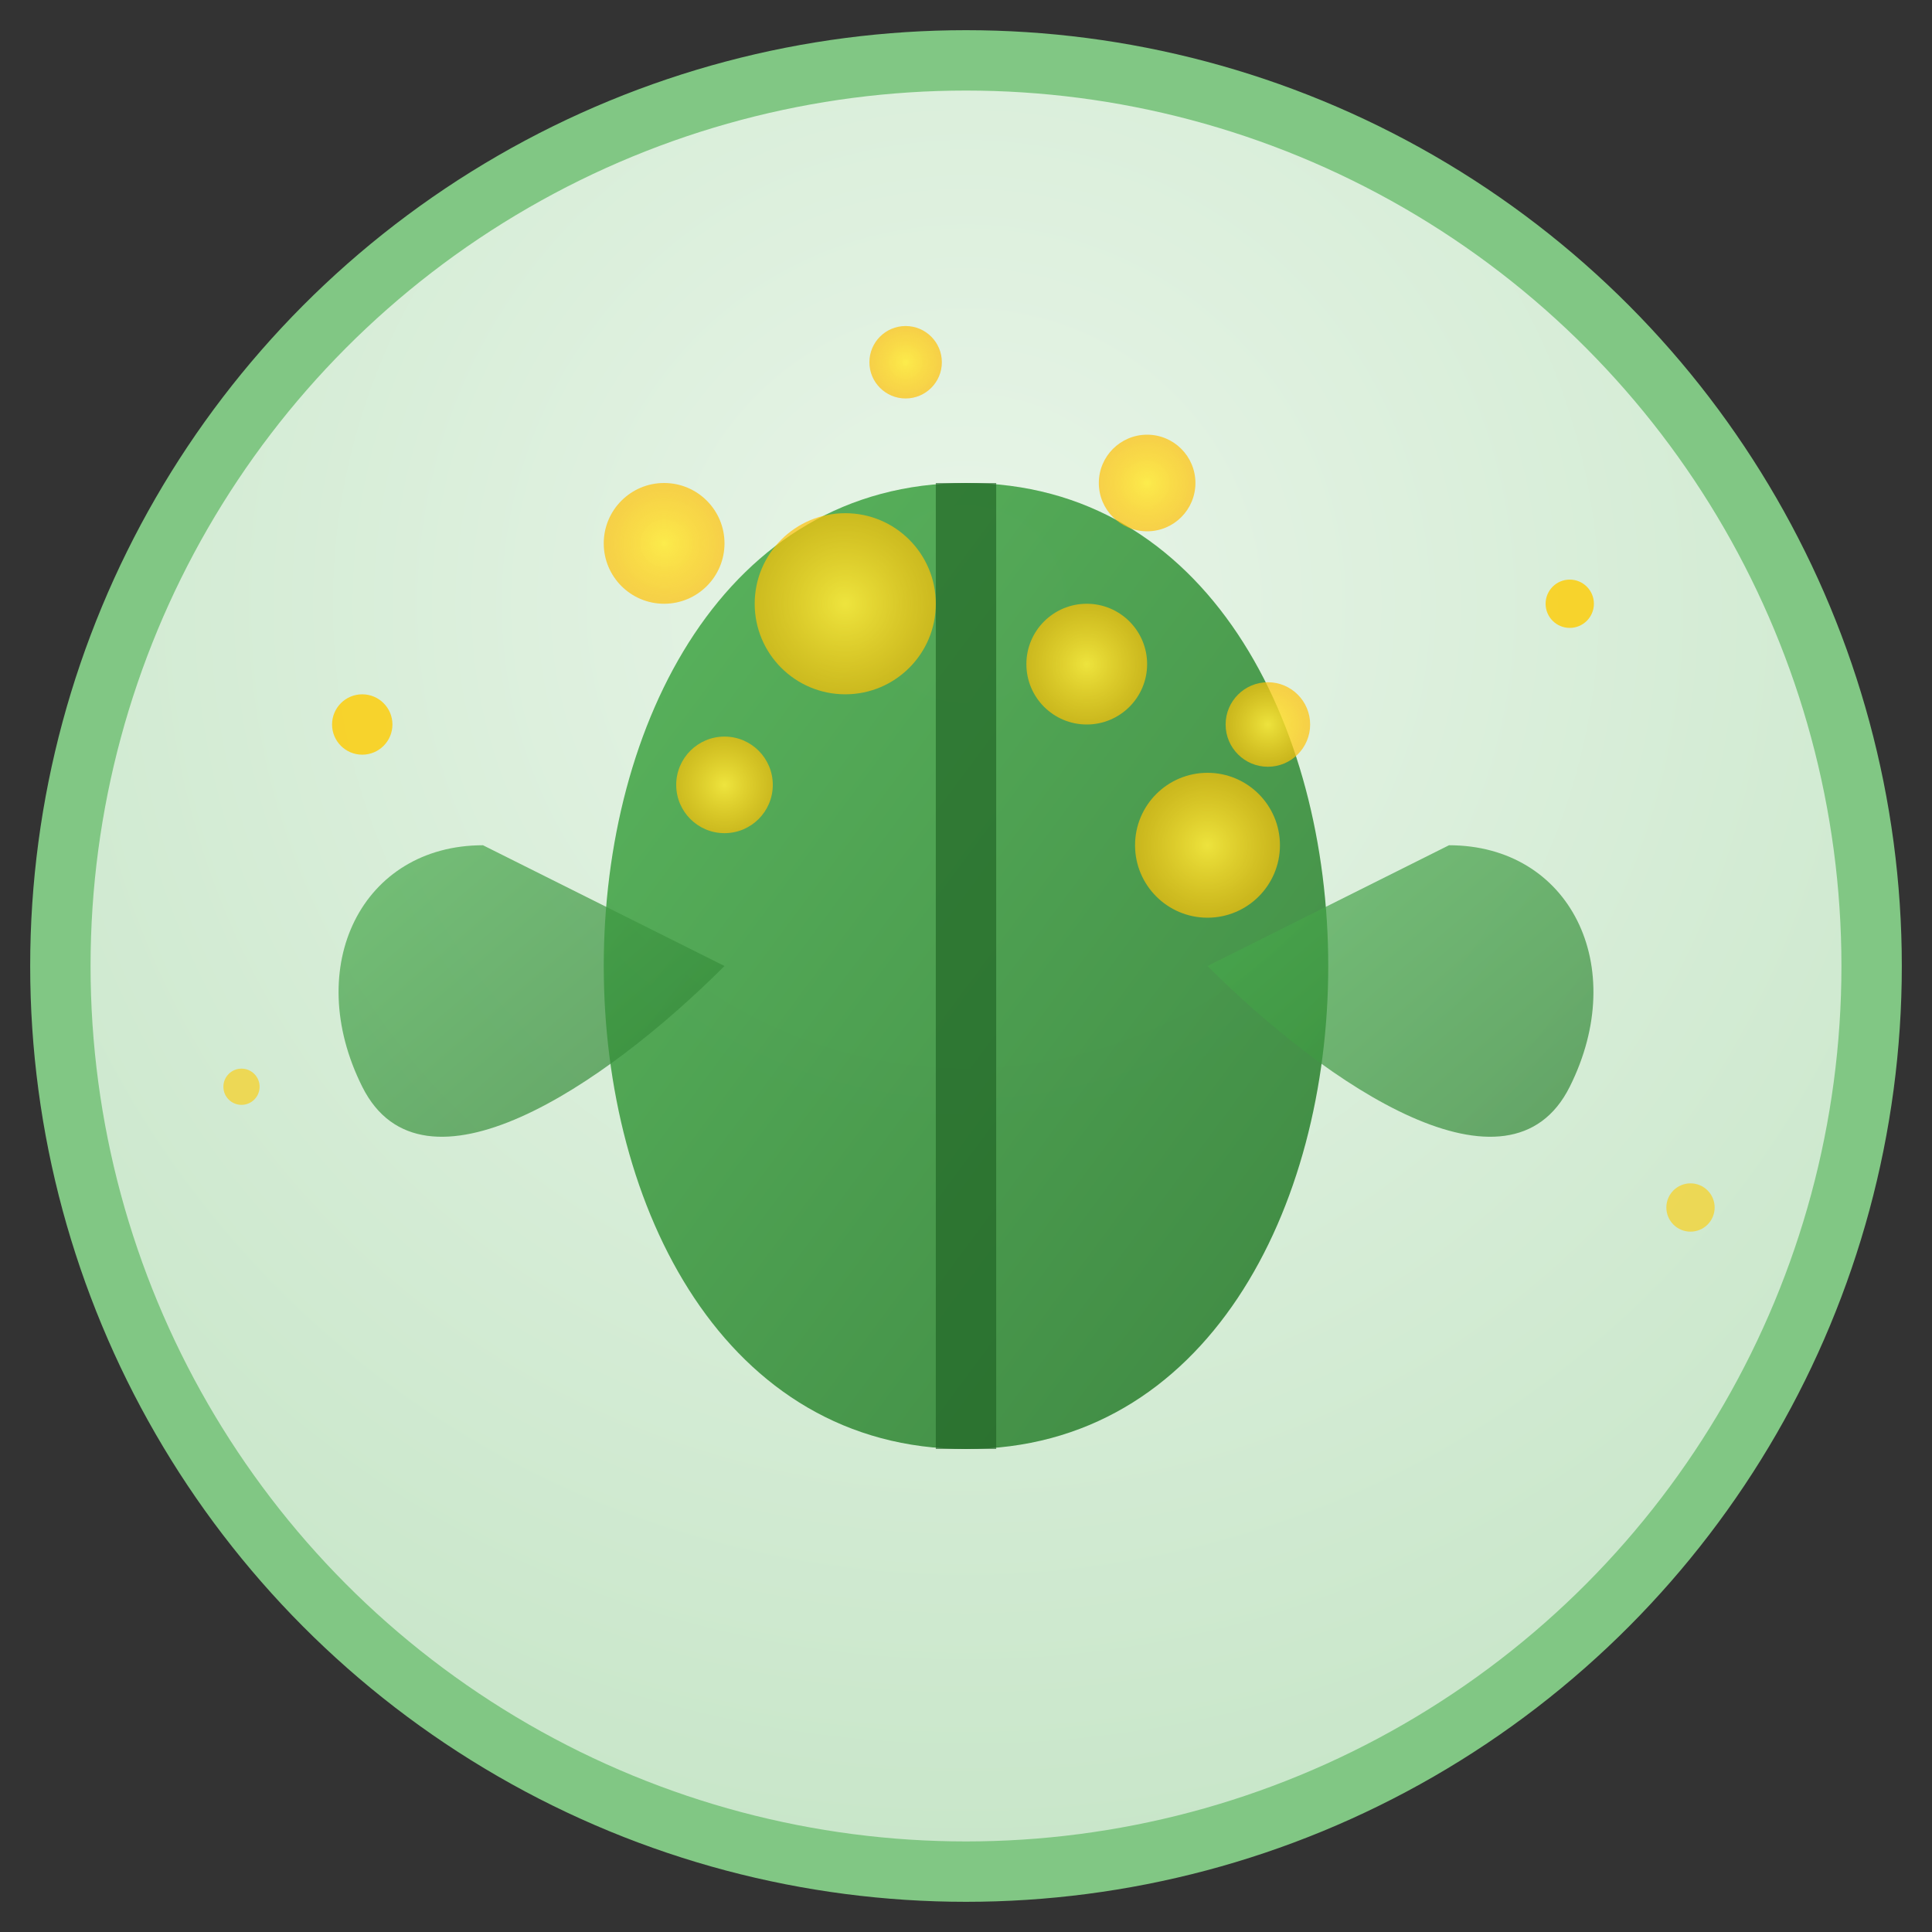 <svg xmlns="http://www.w3.org/2000/svg" width="32" height="32" viewBox="0 0 32 32">
  <rect x="0" y="0" width="32" height="32" fill="#333333" stroke="none"/>
  <!-- Background circle with gradient -->
  <defs>
    <radialGradient id="bgGradient" cx="50%" cy="30%" r="70%">
      <stop offset="0%" style="stop-color:#e8f5e8;stop-opacity:1" />
      <stop offset="100%" style="stop-color:#c8e6c9;stop-opacity:1" />
    </radialGradient>
    <linearGradient id="leafGradient" x1="0%" y1="0%" x2="100%" y2="100%">
      <stop offset="0%" style="stop-color:#4caf50;stop-opacity:1" />
      <stop offset="100%" style="stop-color:#2e7d32;stop-opacity:1" />
    </linearGradient>
    <radialGradient id="pollenGradient" cx="50%" cy="50%" r="50%">
      <stop offset="0%" style="stop-color:#ffeb3b;stop-opacity:0.9" />
      <stop offset="100%" style="stop-color:#ffc107;stop-opacity:0.7" />
    </radialGradient>
  </defs>
  
  <!-- Background -->
  <circle cx="16" cy="16" r="15" fill="url(#bgGradient)" stroke="#81c784" stroke-width="1"/>
  
  <!-- Main leaf -->
  <path d="M16 8 C12 8, 10 12, 10 16 C10 20, 12 24, 16 24 C20 24, 22 20, 22 16 C22 12, 20 8, 16 8 Z" 
        fill="url(#leafGradient)" opacity="0.9"/>
  
  <!-- Leaf vein -->
  <path d="M16 8 L16 24" stroke="#1b5e20" stroke-width="1" opacity="0.6"/>
  
  <!-- Smaller side leaves -->
  <path d="M8 14 C6 14, 5 16, 6 18 C7 20, 10 18, 12 16 C10 15, 8 14, 8 14 Z" 
        fill="url(#leafGradient)" opacity="0.7"/>
  <path d="M24 14 C26 14, 27 16, 26 18 C25 20, 22 18, 20 16 C22 15, 24 14, 24 14 Z" 
        fill="url(#leafGradient)" opacity="0.7"/>
  
  <!-- Pollen particles -->
  <circle cx="14" cy="10" r="1.5" fill="url(#pollenGradient)"/>
  <circle cx="18" cy="11" r="1" fill="url(#pollenGradient)"/>
  <circle cx="12" cy="13" r="0.8" fill="url(#pollenGradient)"/>
  <circle cx="20" cy="14" r="1.2" fill="url(#pollenGradient)"/>
  <circle cx="15" cy="6" r="0.6" fill="url(#pollenGradient)"/>
  <circle cx="19" cy="8" r="0.8" fill="url(#pollenGradient)"/>
  <circle cx="11" cy="9" r="1" fill="url(#pollenGradient)"/>
  <circle cx="21" cy="12" r="0.7" fill="url(#pollenGradient)"/>
  
  <!-- Small floating pollen -->
  <circle cx="6" cy="12" r="0.5" fill="#ffcc02" opacity="0.8"/>
  <circle cx="26" cy="10" r="0.4" fill="#ffcc02" opacity="0.8"/>
  <circle cx="4" cy="18" r="0.3" fill="#ffcc02" opacity="0.6"/>
  <circle cx="28" cy="20" r="0.4" fill="#ffcc02" opacity="0.6"/>
</svg>